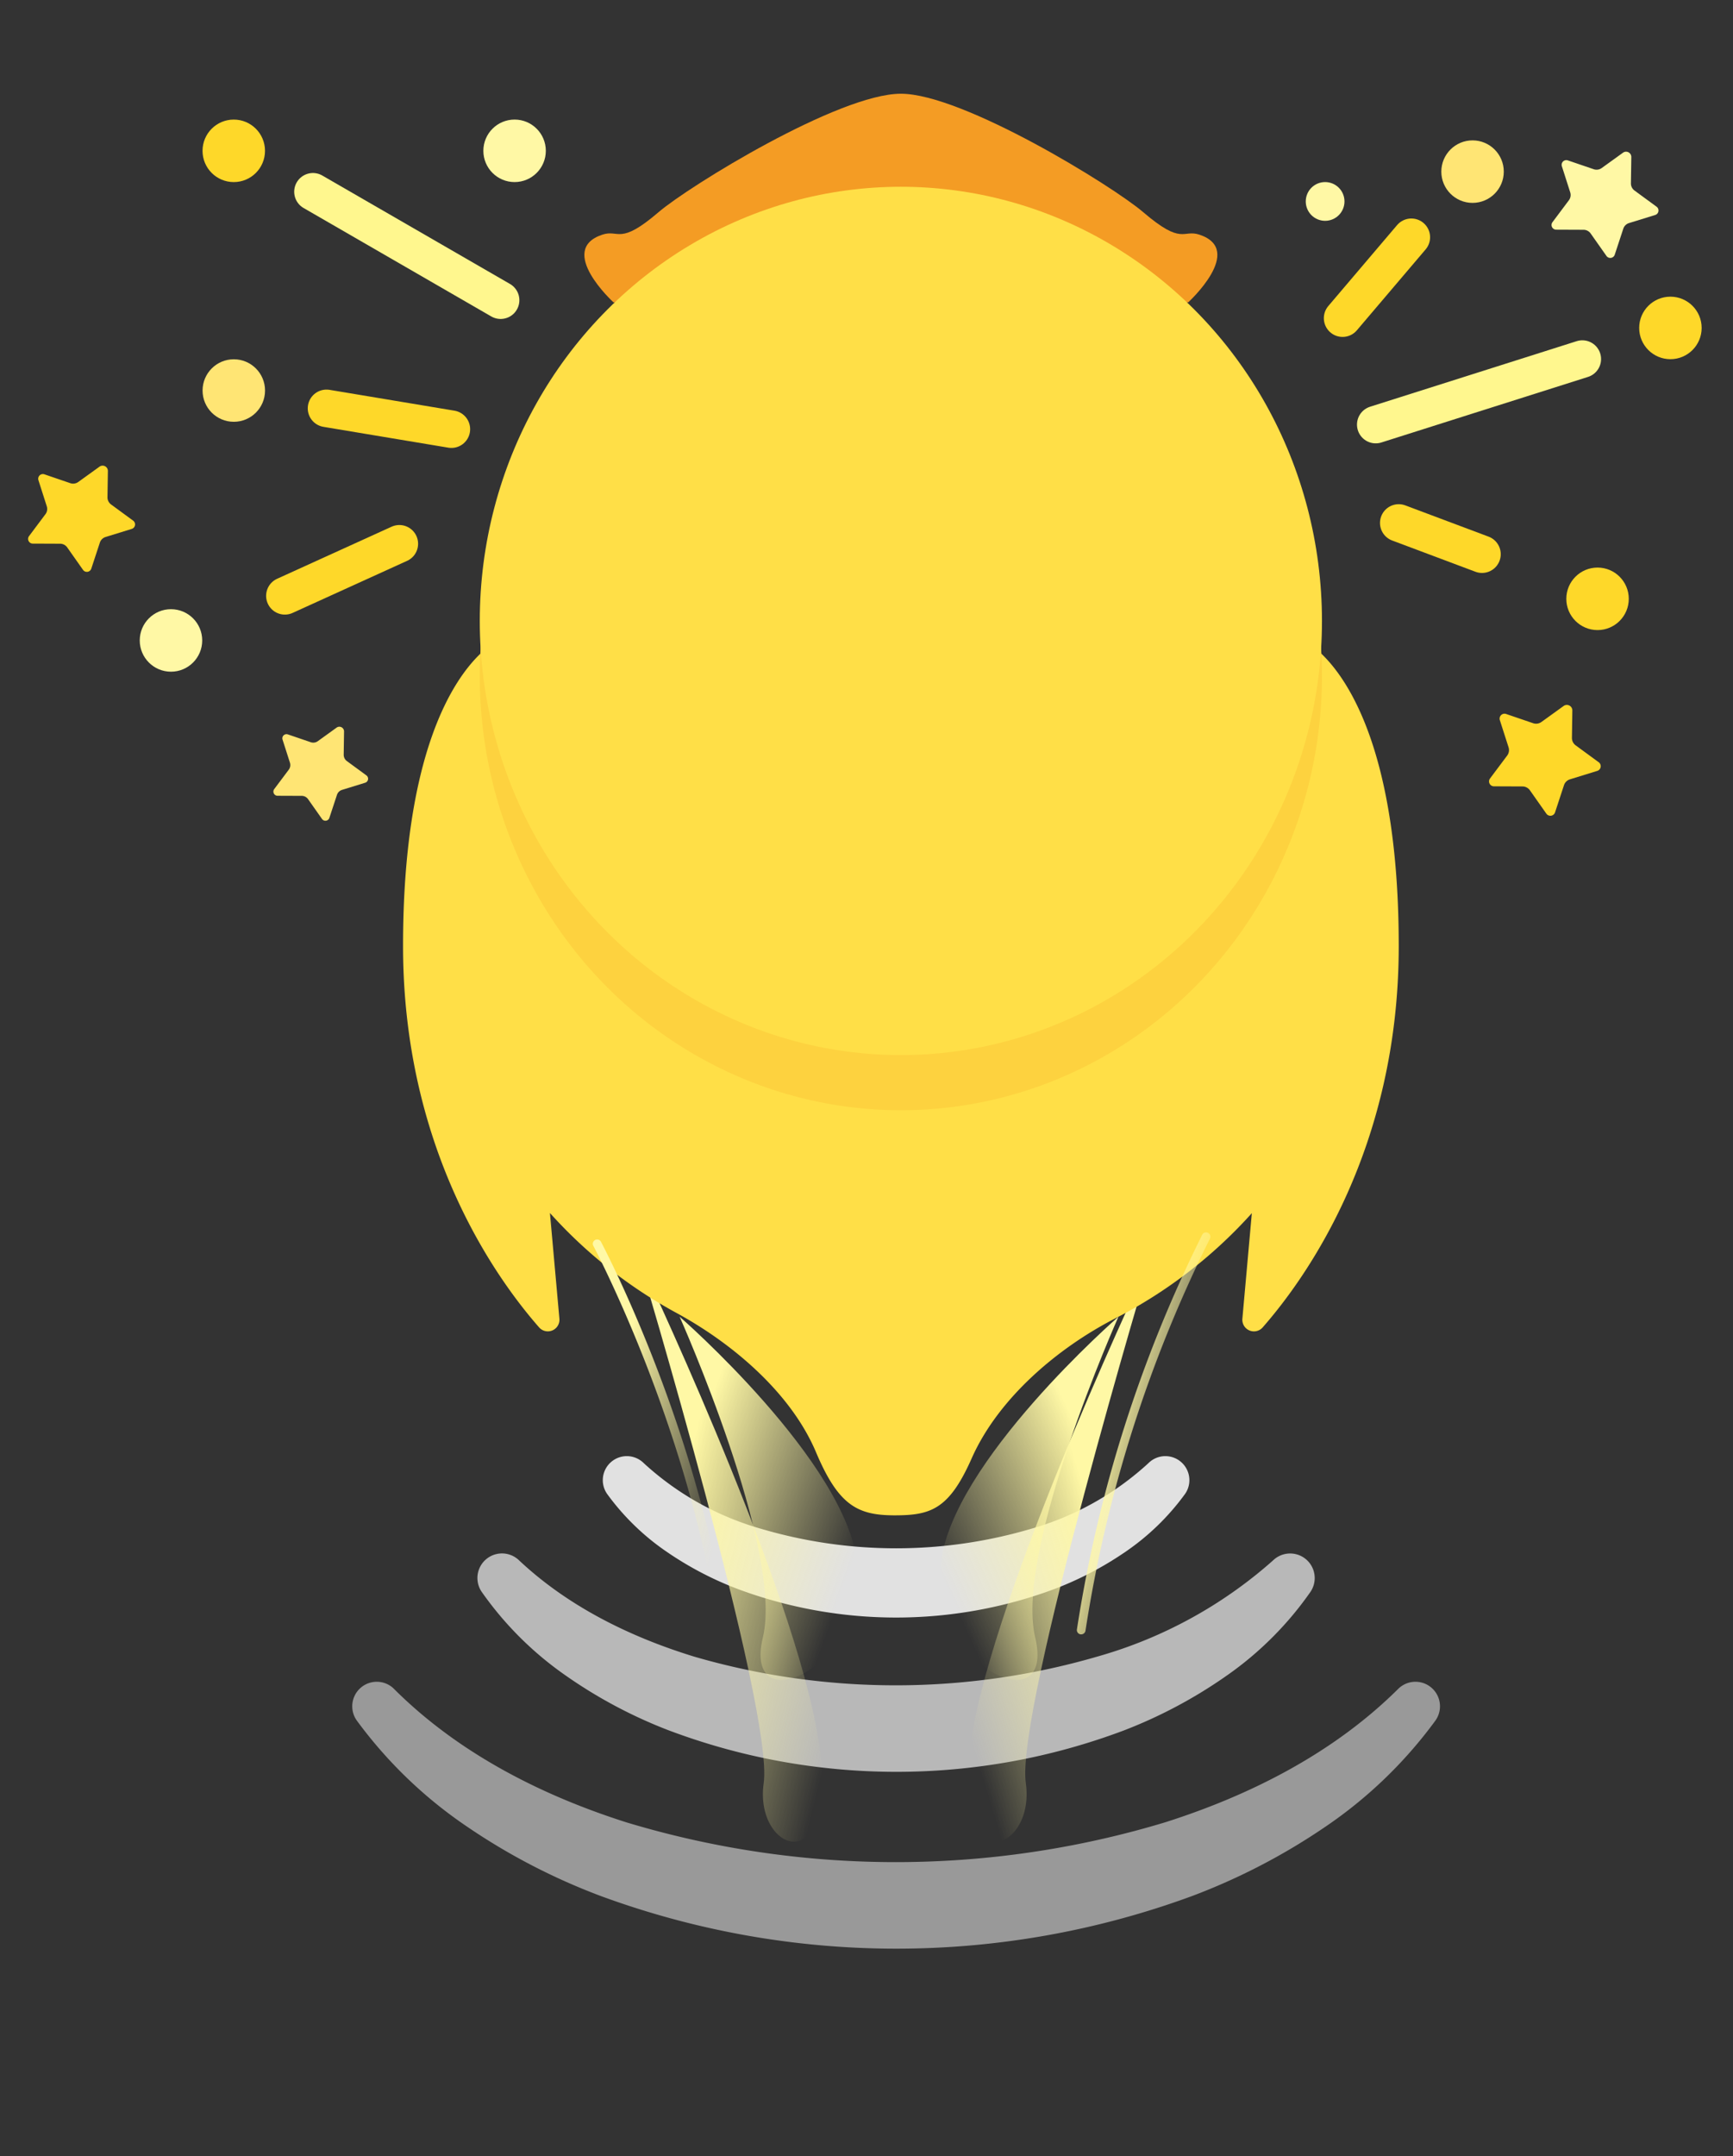 <svg xmlns="http://www.w3.org/2000/svg" xmlns:xlink="http://www.w3.org/1999/xlink" width="185" height="230" viewBox="0 0 185 230"><rect x="0" y="0" width="185" height="230" fill="#333333" stroke="none"/><defs><style>.a,.q,.r{fill:none;}.b{clip-path:url(#a);}.c{opacity:0.85;}.d{fill:#fff;}.e{opacity:0.65;}.f{opacity:0.5;}.g{fill:url(#b);}.h{fill:url(#c);}.i{fill:url(#d);}.j{fill:url(#e);}.k{fill:#ffdf47;}.l{fill:#fdd23f;}.m{fill:#f49c24;}.n{fill:#ffe574;}.o{fill:#fed829;}.p{fill:#fff8a5;}.q{stroke:#fed829;}.q,.r{stroke-linecap:round;stroke-miterlimit:10;stroke-width:4px;}.r{stroke:#fff78e;}.s{fill:url(#f);}.t{fill:url(#g);}</style><clipPath id="a"><rect class="a" width="185" height="230"/></clipPath><linearGradient id="b" x1="1.113" y1="0.07" x2="-0.03" y2="1.044" gradientUnits="objectBoundingBox"><stop offset="0.277" stop-color="#fff8a5"/><stop offset="0.824" stop-color="#fff8a5" stop-opacity="0"/></linearGradient><linearGradient id="c" x1="-0.279" y1="0.098" x2="1.066" y2="0.992" xlink:href="#b"/><linearGradient id="d" x1="-0.123" y1="0.123" x2="1.07" y2="1.006" xlink:href="#b"/><linearGradient id="e" x1="0.944" y1="0.152" x2="0.036" y2="0.981" xlink:href="#b"/><linearGradient id="f" x1="-0.085" y1="0.016" x2="1.105" y2="0.981" xlink:href="#b"/><linearGradient id="g" x1="0.029" y1="0.132" x2="0.971" y2="0.868" xlink:href="#b"/></defs><g class="b"><g transform="translate(0 -17.116)"><g class="c" transform="translate(64.35 172.45)"><path class="d" d="M498.178,1463.772a31.073,31.073,0,0,0,12.38,6.936,50.952,50.952,0,0,0,29.035,0,31.079,31.079,0,0,0,12.38-6.936l.067-.065a2.564,2.564,0,0,1,3.877,3.321,25.9,25.9,0,0,1-6.352,6.162,36.037,36.037,0,0,1-7.7,4.016,48.479,48.479,0,0,1-33.58,0,36.014,36.014,0,0,1-7.7-4.016,25.887,25.887,0,0,1-6.352-6.162,2.564,2.564,0,0,1,3.876-3.322Z" transform="translate(-493.766 -1462.988)"/></g><g class="e" transform="translate(50.968 182.829)"><path class="d" d="M483.751,1474.993c5.212,4.882,11.79,8.135,18.693,10.251a77.115,77.115,0,0,0,43.038-.024,47.769,47.769,0,0,0,18.7-10.227l.062-.057a2.622,2.622,0,0,1,3.964,3.381,36.014,36.014,0,0,1-8.924,8.927,50.961,50.961,0,0,1-11.039,5.879,68.965,68.965,0,0,1-48.549-.024,50.958,50.958,0,0,1-11.036-5.874,36.14,36.14,0,0,1-8.936-8.908,2.622,2.622,0,0,1,3.963-3.384Z" transform="translate(-479.276 -1474.226)"/></g><g class="f" transform="translate(37.599 196.519)"><path class="d" d="M469.308,1489.859c6.8,6.765,15.59,11.279,24.8,14.2a99.515,99.515,0,0,0,57.5-.024c9.2-2.928,17.986-7.429,24.806-14.179l.047-.047a2.617,2.617,0,0,1,3.978,3.371,47.672,47.672,0,0,1-11.711,11.307,67.289,67.289,0,0,1-14.357,7.452,91.508,91.508,0,0,1-63.011-.024,67.3,67.3,0,0,1-14.353-7.447,47.76,47.76,0,0,1-11.723-11.288,2.617,2.617,0,0,1,3.977-3.372Z" transform="translate(-464.799 -1489.05)"/></g><g transform="translate(3 14.303)"><path class="g" d="M551.456,1446.88s-11.112,24.874-8.891,34.2-11.2,3.109-10.088-7.774S551.456,1446.88,551.456,1446.88Z" transform="translate(-435.059 -1303.608)"/><path class="h" d="M502.306,1446.88s11.112,24.874,8.891,34.2,11.2,3.109,10.088-7.774S502.306,1446.88,502.306,1446.88Z" transform="translate(-432.756 -1303.608)"/><path class="i" d="M497.586,1440.146s14.447,48.194,13.335,55.968,8.89,10.883,5.557-6.219S497.586,1440.146,497.586,1440.146Z" transform="translate(-432.394 -1303.093)"/><path class="j" d="M555.14,1440.146s-14.447,48.194-13.335,55.968-8.891,10.883-5.557-6.219S555.14,1440.146,555.14,1440.146Z" transform="translate(-435.3 -1303.093)"/><g transform="translate(40.024 12.812)"><path class="k" d="M568.3,1368.217a1.22,1.22,0,0,0-1.721.062,50.3,50.3,0,0,0-86.158.036,1.224,1.224,0,0,0-1.758-.1c-2.946,2.771-8.327,10.653-8.327,31.25,0,21.542,9.809,35.311,14.527,40.686a1.239,1.239,0,0,0,2.163-.933l-1.01-11.273a50.563,50.563,0,0,0,13.478,10.644c6.041,3.278,12.258,8.556,14.932,14.888,2.4,5.675,4.434,6.72,8.4,6.72,3.849,0,5.8-.639,8.208-6.071,2.838-6.4,9.145-11.77,15.377-14.963a50.554,50.554,0,0,0,14.534-11.2l-1.009,11.257a1.239,1.239,0,0,0,2.163.933c4.717-5.376,14.528-19.145,14.528-40.686C576.626,1378.87,571.244,1370.988,568.3,1368.217Z" transform="translate(-470.334 -1308.547)"/><ellipse class="l" cx="44.952" cy="46.314" rx="44.952" ry="46.314" transform="translate(8.193 15.81)"/><path class="m" d="M556.962,1320.65c-1.8-.6-1.8,1.2-6.015-2.407-3.229-2.768-19.247-12.631-25.864-12.631s-22.634,9.863-25.863,12.631c-4.21,3.609-4.21,1.8-6.015,2.407-4.909,1.635,1.2,7.217,1.2,7.217h61.352S561.87,1322.286,556.962,1320.65Z" transform="translate(-471.938 -1305.613)"/><ellipse class="k" cx="44.952" cy="46.314" rx="44.952" ry="46.314" transform="translate(8.193 9.924)"/></g><circle class="n" cx="3.334" cy="3.334" r="3.334" transform="translate(150.863 17.788)"/><circle class="o" cx="3.334" cy="3.334" r="3.334" transform="translate(18.621 15.569)"/><circle class="p" cx="3.334" cy="3.334" r="3.334" transform="translate(11.918 67.799)"/><circle class="p" cx="3.334" cy="3.334" r="3.334" transform="translate(48.599 15.568)"/><circle class="p" cx="2.067" cy="2.067" r="2.067" transform="translate(136.391 22.235)"/><circle class="o" cx="3.334" cy="3.334" r="3.334" transform="translate(171.985 34.461)"/><circle class="o" cx="3.334" cy="3.334" r="3.334" transform="translate(164.206 63.359)"/><circle class="n" cx="3.334" cy="3.334" r="3.334" transform="translate(18.625 41.14)"/><line class="q" x1="7.342" y2="8.633" transform="translate(140.322 28.122)"/><line class="r" x1="22.056" y2="6.993" transform="translate(143.86 41.115)"/><line class="r" x1="20.038" y1="11.569" transform="translate(30.406 23.269)"/><line class="q" x2="13.335" y2="2.223" transform="translate(31.853 46.373)"/><line class="q" y1="5.556" x2="12.224" transform="translate(27.408 60.82)"/><line class="q" x2="8.89" y2="3.334" transform="translate(146.316 58.598)"/><path class="o" d="M604.763,1376.8l-.043,2.926a.977.977,0,0,0,.4.8l2.459,1.8a.524.524,0,0,1-.155.923l-2.914.9a.976.976,0,0,0-.639.627l-.954,2.9a.524.524,0,0,1-.926.139l-1.755-2.493a.977.977,0,0,0-.794-.414l-3.048-.013a.523.523,0,0,1-.417-.838l1.829-2.44a.978.978,0,0,0,.149-.883l-.931-2.9a.524.524,0,0,1,.669-.656l2.885.985a.978.978,0,0,0,.886-.132l2.374-1.71A.586.586,0,0,1,604.763,1376.8Z" transform="translate(-439.914 -1298.201)"/><path class="n" d="M462.89,1379.234l-.036,2.481a.827.827,0,0,0,.338.68l2.085,1.528a.445.445,0,0,1-.131.783l-2.47.762a.827.827,0,0,0-.542.532l-.81,2.455a.444.444,0,0,1-.785.117l-1.489-2.114a.829.829,0,0,0-.673-.352l-2.586-.01a.445.445,0,0,1-.354-.711l1.551-2.069a.83.83,0,0,0,.126-.749l-.789-2.462a.444.444,0,0,1,.566-.556l2.447.835a.825.825,0,0,0,.751-.112l2.013-1.45A.5.5,0,0,1,462.89,1379.234Z" transform="translate(-429.163 -1298.394)"/><path class="p" d="M570.464,1292.31l-.042,2.8a.935.935,0,0,0,.382.767l2.355,1.726a.5.5,0,0,1-.149.884l-2.79.861a.936.936,0,0,0-.612.6l-.913,2.772a.5.5,0,0,1-.887.132l-1.681-2.387a.933.933,0,0,0-.76-.4l-2.919-.012a.5.5,0,0,1-.4-.8l1.751-2.337a.934.934,0,0,0,.142-.846l-.89-2.78a.5.5,0,0,1,.639-.628l2.763.943a.935.935,0,0,0,.848-.126l2.274-1.637A.56.56,0,0,1,570.464,1292.31Z" transform="translate(-399.319 -1272.739)"/><path class="o" d="M435.51,1349.147l-.042,2.8a.934.934,0,0,0,.382.767l2.355,1.726a.5.5,0,0,1-.149.884l-2.79.861a.936.936,0,0,0-.612.6l-.913,2.772a.5.5,0,0,1-.887.132l-1.681-2.387a.933.933,0,0,0-.76-.4l-2.919-.012a.5.5,0,0,1-.4-.8l1.751-2.336a.932.932,0,0,0,.142-.845l-.89-2.781a.5.5,0,0,1,.639-.628l2.763.944a.935.935,0,0,0,.848-.127l2.274-1.637A.561.561,0,0,1,435.51,1349.147Z" transform="translate(-426.994 -1296.088)"/><g transform="translate(60.284 135.036)"><path class="s" d="M506.069,1479.307a.46.46,0,0,1-.455-.391c-3.284-21.44-13.188-40.088-13.286-40.274a.461.461,0,1,1,.814-.436c.1.187,10.077,18.975,13.385,40.568a.462.462,0,0,1-.386.527A.618.618,0,0,1,506.069,1479.307Z" transform="translate(-492.272 -1437.962)"/></g><g transform="translate(111.959 134.259)"><path class="t" d="M548.691,1480.02a.527.527,0,0,1-.066,0,.462.462,0,0,1-.393-.522,143.2,143.2,0,0,1,13.387-42.129.462.462,0,0,1,.814.436,142.209,142.209,0,0,0-13.285,41.823A.462.462,0,0,1,548.691,1480.02Z" transform="translate(-548.228 -1437.12)"/></g></g></g><rect class="a" width="185" height="220"/></g></svg>